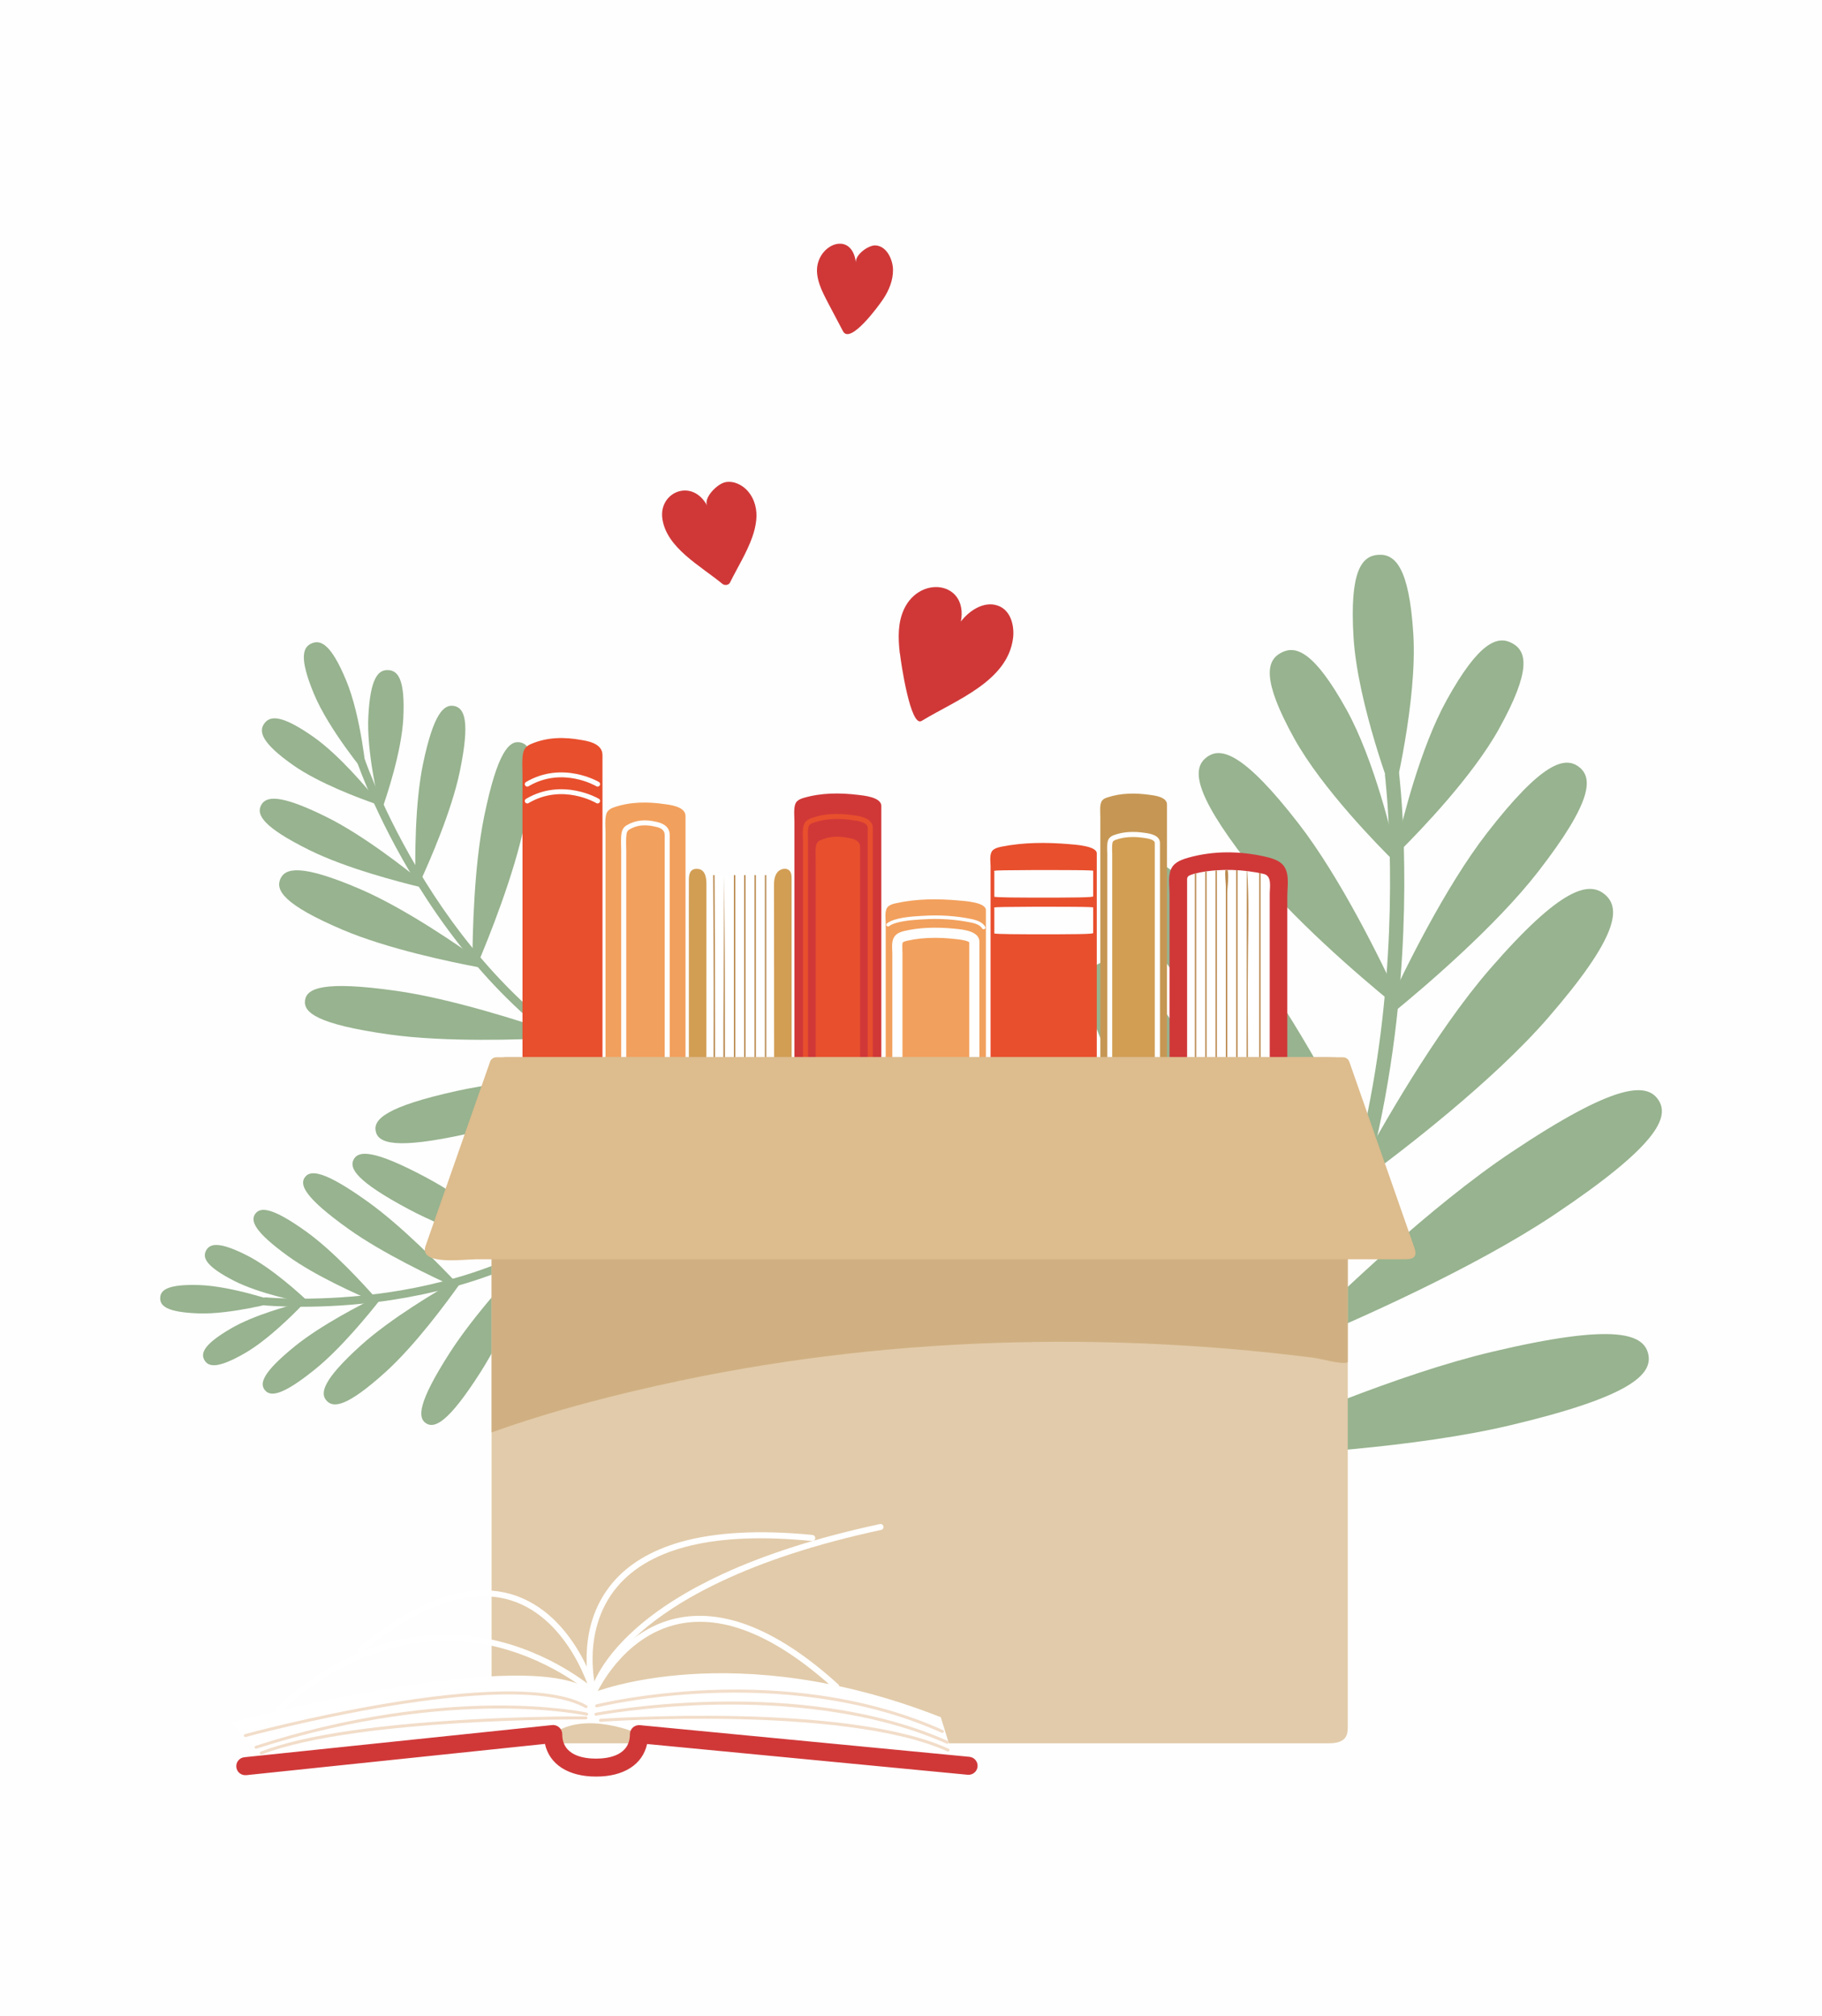 <svg width="329" height="364" viewBox="0 0 329 364" fill="none" xmlns="http://www.w3.org/2000/svg">
<path d="M332 0H-3V364H332V0Z" fill="#FEFEFE"/>
<path d="M162.463 117.852C162.17 115.203 162.096 112.454 163.234 110.006C166.115 103.786 174.849 105.027 173.51 112.219C174.886 110.391 177.565 108.464 180.134 109.335C182.611 110.174 183.199 113.141 182.923 115.27C181.896 123.049 172.647 126.385 166.408 130.174C164.408 131.381 162.683 119.612 162.518 118.103C162.481 118.003 162.481 117.936 162.463 117.852Z" fill="#D03838"/>
<path d="M135.856 96.927C136.204 95.936 136.443 94.945 136.553 93.954C136.755 92.11 136.333 90.159 135.012 88.65C134.076 87.582 132.516 86.759 130.975 87.064C129.507 87.354 126.956 89.93 127.708 91.332C125.011 86.241 118.845 88.848 119.616 93.741C120.423 98.924 126.295 102.033 130.442 105.417C130.864 105.768 131.598 105.646 131.819 105.189C133.103 102.567 134.865 99.777 135.856 96.927Z" fill="#D03838"/>
<path d="M148.701 53.07C148.15 51.941 147.71 50.759 147.563 49.526C146.921 44.365 153.784 41.238 154.554 47.406C154.371 46.016 156.83 44.209 158.132 44.313C160.224 44.47 161.234 47.024 161.252 48.709C161.27 50.586 160.536 52.427 159.472 54.008C158.573 55.364 153.508 62.244 152.224 59.812C151.343 58.126 150.444 56.458 149.563 54.773C149.269 54.2 148.976 53.644 148.701 53.07Z" fill="#D03838"/>
<path d="M255.204 114.478C255.956 126.581 251.626 144.017 251.626 144.017C251.626 144.017 245.167 127.236 244.414 115.133C243.662 103.03 245.919 100.355 248.892 100.173C251.883 99.991 254.452 102.375 255.204 114.478Z" fill="#97B38F"/>
<path d="M270.691 131.568C265.939 140.158 256.489 149.932 253.057 153.371C252.672 153.754 252.029 153.408 252.14 152.88C253.204 148.148 256.47 135.008 261.223 126.417C267.113 115.788 270.453 114.715 273.077 116.152C275.683 117.572 276.582 120.939 270.691 131.568Z" fill="#97B38F"/>
<path d="M277.738 157.393C270.086 167.258 257.241 178.196 251.791 182.655C251.149 183.183 250.231 182.491 250.58 181.727C253.516 175.375 260.874 160.251 268.526 150.386C278.435 137.61 282.564 136.518 285.096 138.465C287.647 140.395 287.647 144.617 277.738 157.393Z" fill="#97B38F"/>
<path d="M279.481 183.838C269.554 195.268 253.332 207.68 246.488 212.74C245.68 213.34 244.634 212.449 245.112 211.575C249.13 204.113 259.131 186.368 269.058 174.938C281.903 160.142 286.931 159.068 289.812 161.525C292.675 163.964 292.326 169.042 279.481 183.838Z" fill="#97B38F"/>
<path d="M280.6 219.365C266.104 229.047 244.671 238.456 235.68 242.224C234.615 242.661 233.863 241.55 234.67 240.731C241.57 233.888 258.397 217.727 272.912 208.044C291.684 195.504 297.317 195.432 299.428 198.562C301.556 201.692 299.354 206.825 280.6 219.365Z" fill="#97B38F"/>
<path d="M205.751 201.055C214.449 216.107 229.477 233.925 235.863 241.241C236.616 242.096 237.808 241.423 237.441 240.349C234.303 231.195 226.395 209.318 217.697 194.267C206.448 174.793 201.42 172.263 198.136 174.138C194.833 175.994 194.502 181.581 205.751 201.055Z" fill="#97B38F"/>
<path d="M272.618 257.366C255.608 261.388 232.23 262.717 222.468 263.117C221.312 263.172 221 261.843 222.046 261.37C230.927 257.366 252.415 248.102 269.425 244.08C291.427 238.875 296.73 240.768 297.611 244.426C298.492 248.102 294.62 252.161 272.618 257.366Z" fill="#97B38F"/>
<path d="M214.43 179.033C224.064 191.537 239.772 205.751 246.414 211.557C247.204 212.248 248.194 211.484 247.736 210.556C243.827 202.675 234.157 183.893 224.523 171.389C212.063 155.21 207.219 153.553 204.43 155.665C201.64 157.776 201.989 162.854 214.43 179.033Z" fill="#97B38F"/>
<path d="M225.239 155.664C232.927 165.583 245.864 176.558 251.259 180.981C251.883 181.49 252.764 180.817 252.433 180.089C249.516 173.773 242.139 158.576 234.45 148.657C224.541 135.881 220.413 134.789 217.88 136.736C215.33 138.666 215.33 142.906 225.239 155.664Z" fill="#97B38F"/>
<path d="M233.679 133.297C238.726 142.415 249.057 152.88 251.883 155.665C252.103 155.883 252.47 155.683 252.396 155.373C251.552 151.515 248.194 137.264 243.148 128.146C237.258 117.517 233.918 116.444 231.294 117.881C228.688 119.283 227.807 122.668 233.679 133.297Z" fill="#97B38F"/>
<path d="M215.036 272.436L213.164 270.688C237.533 244.808 246.268 210.61 249.314 186.477C252.598 160.287 250.084 140.012 250.066 139.812L252.617 139.485C252.635 139.685 255.204 160.269 251.864 186.786C249.901 202.366 246.323 216.926 241.221 230.048C234.817 246.519 226.009 260.769 215.036 272.436Z" fill="#97B38F"/>
<path d="M56.676 125.253C59.391 131.805 66.163 139.867 66.163 139.867C66.163 139.867 65.245 129.42 62.511 122.868C59.795 116.316 57.923 115.479 56.309 116.153C54.694 116.808 53.96 118.701 56.676 125.253Z" fill="#97B38F"/>
<path d="M52.932 138.156C57.648 141.469 65.117 144.217 67.814 145.145C68.108 145.254 68.365 144.908 68.163 144.654C66.383 142.451 61.3 136.354 56.584 133.042C50.748 128.947 48.73 129.238 47.721 130.64C46.712 132.041 47.115 134.061 52.932 138.156Z" fill="#97B38F"/>
<path d="M55.886 153.499C62.456 156.757 72.016 159.232 76.016 160.196C76.494 160.306 76.787 159.705 76.42 159.414C73.246 156.811 65.484 150.732 58.914 147.493C50.418 143.289 47.978 143.762 47.134 145.418C46.289 147.074 47.391 149.295 55.886 153.499Z" fill="#97B38F"/>
<path d="M61.777 167.841C69.943 171.335 81.65 173.756 86.549 174.666C87.118 174.775 87.448 174.047 86.971 173.701C82.934 170.789 73.117 164 64.97 160.506C54.419 155.992 51.501 156.684 50.62 158.704C49.739 160.724 51.207 163.327 61.777 167.841Z" fill="#97B38F"/>
<path d="M70.328 186.787C80.439 188.206 94.11 187.715 99.798 187.424C100.477 187.387 100.587 186.605 99.945 186.386C94.55 184.53 81.558 180.308 71.447 178.888C58.364 177.05 55.391 178.433 55.079 180.617C54.767 182.801 57.244 184.949 70.328 186.787Z" fill="#97B38F"/>
<path d="M104.936 158.213C104.239 168.314 100.917 181.49 99.449 186.95C99.284 187.587 98.477 187.533 98.403 186.878C97.688 181.272 96.22 167.768 96.917 157.667C97.816 144.599 99.798 141.978 102.018 142.142C104.239 142.306 105.835 145.145 104.936 158.213Z" fill="#97B38F"/>
<path d="M84.292 204.732C94.256 202.548 106.899 197.324 112.129 195.068C112.753 194.795 112.57 194.03 111.909 194.048C106.221 194.194 92.531 194.758 82.567 196.96C69.667 199.8 67.374 202.129 67.851 204.277C68.309 206.424 71.392 207.571 84.292 204.732Z" fill="#97B38F"/>
<path d="M94.697 148.858C92.862 157.867 88.256 169.315 86.256 174.047C86.017 174.611 85.302 174.465 85.302 173.846C85.32 168.714 85.577 156.393 87.43 147.402C89.816 135.754 91.944 133.643 93.944 134.043C95.963 134.443 97.082 137.192 94.697 148.858Z" fill="#97B38F"/>
<path d="M83.026 139.303C81.54 146.455 77.576 155.501 75.87 159.195C75.668 159.614 75.025 159.487 75.025 159.013C74.934 154.955 74.897 145.109 76.383 137.938C78.31 128.71 80.182 127.109 82.017 127.473C83.852 127.855 84.934 130.094 83.026 139.303Z" fill="#97B38F"/>
<path d="M72.824 129.693C72.512 135.772 69.778 143.871 69.007 146.055C68.952 146.219 68.695 146.219 68.658 146.037C68.108 143.798 66.199 135.463 66.511 129.384C66.86 122.304 68.346 120.903 70.089 120.994C71.851 121.067 73.172 122.614 72.824 129.693Z" fill="#97B38F"/>
<path d="M118.699 198.107C118.607 198.107 118.515 198.089 118.442 198.052C109.67 194.704 101.376 189.444 93.798 182.419C87.742 176.813 82.109 170.061 77.081 162.38C68.511 149.295 64.566 137.847 64.529 137.719C64.401 137.337 64.603 136.919 64.988 136.791C65.373 136.664 65.796 136.864 65.924 137.246C65.961 137.355 69.869 148.676 78.347 161.616C86.146 173.519 99.541 189.262 118.992 196.687C119.377 196.833 119.561 197.252 119.414 197.634C119.267 197.925 118.992 198.107 118.699 198.107Z" fill="#97B38F"/>
<path d="M35.885 237.146C41.72 237.346 50.069 235.071 50.069 235.071C50.069 235.071 41.904 232.232 36.068 232.032C30.233 231.832 28.967 232.942 28.93 234.343C28.875 235.763 30.049 236.946 35.885 237.146Z" fill="#97B38F"/>
<path d="M44.326 244.262C48.4 241.896 52.987 237.292 54.602 235.617C54.785 235.435 54.602 235.126 54.345 235.199C52.088 235.763 45.794 237.474 41.72 239.858C36.674 242.788 36.215 244.39 36.931 245.609C37.647 246.81 39.28 247.192 44.326 244.262Z" fill="#97B38F"/>
<path d="M56.859 247.265C61.52 243.516 66.603 237.273 68.676 234.634C68.915 234.325 68.566 233.906 68.218 234.07C65.19 235.544 58.015 239.239 53.354 242.988C47.335 247.848 46.858 249.813 47.831 250.996C48.785 252.179 50.84 252.125 56.859 247.265Z" fill="#97B38F"/>
<path d="M69.612 247.738C74.989 242.879 80.751 235.035 83.099 231.722C83.375 231.34 82.934 230.849 82.512 231.085C78.971 233.087 70.548 238.056 65.171 242.915C58.217 249.194 57.758 251.597 58.987 252.925C60.217 254.254 62.657 254.017 69.612 247.738Z" fill="#97B38F"/>
<path d="M86.733 247.811C91.21 240.804 95.449 230.539 97.156 226.226C97.357 225.716 96.807 225.371 96.421 225.771C93.21 229.138 85.65 237.31 81.173 244.317C75.374 253.38 75.411 256.038 76.952 257.002C78.494 257.967 80.953 256.857 86.733 247.811Z" fill="#97B38F"/>
<path d="M76.934 212.594C84.292 216.507 93.082 223.405 96.678 226.335C97.1 226.681 96.788 227.245 96.275 227.1C91.816 225.735 81.173 222.277 73.814 218.345C64.291 213.268 63.006 210.92 63.869 209.336C64.731 207.735 67.41 207.516 76.934 212.594Z" fill="#97B38F"/>
<path d="M104.936 243.516C106.642 235.399 106.991 224.315 107.046 219.674C107.046 219.128 106.422 219 106.202 219.492C104.385 223.751 100.202 234.052 98.495 242.169C96.275 252.67 97.266 255.146 99.027 255.528C100.825 255.91 102.716 254.017 104.936 243.516Z" fill="#97B38F"/>
<path d="M66.438 216.999C72.585 221.403 79.631 228.647 82.531 231.723C82.879 232.087 82.512 232.578 82.072 232.36C78.218 230.612 69.043 226.281 62.896 221.876C54.932 216.18 54.07 213.905 55.06 212.558C56.033 211.211 58.492 211.302 66.438 216.999Z" fill="#97B38F"/>
<path d="M55.336 222.404C60.217 225.917 65.667 231.904 67.869 234.398C68.126 234.689 67.814 235.108 67.447 234.962C64.364 233.67 56.951 230.357 52.069 226.845C45.794 222.313 45.207 220.384 46.106 219.146C47.005 217.945 49.06 217.89 55.336 222.404Z" fill="#97B38F"/>
<path d="M44.675 226.717C49.134 228.992 54.308 233.743 55.685 235.053C55.795 235.162 55.703 235.326 55.556 235.308C53.684 234.962 46.785 233.561 42.307 231.286C37.114 228.628 36.545 227.063 37.206 225.807C37.867 224.552 39.463 224.06 44.675 226.717Z" fill="#97B38F"/>
<path d="M54.455 235.945C50.418 235.945 47.941 235.708 47.904 235.708C47.5 235.672 47.207 235.308 47.243 234.907C47.28 234.507 47.647 234.216 48.051 234.252C48.143 234.27 57.96 235.18 70.53 233.288C82.09 231.54 98.403 226.954 110.514 215.088C110.808 214.796 111.267 214.815 111.56 215.088C111.854 215.379 111.835 215.834 111.56 216.125C106.074 221.494 99.321 225.862 91.467 229.102C85.191 231.686 78.218 233.579 70.731 234.725C64.272 235.708 58.547 235.945 54.455 235.945Z" fill="#97B38F"/>
<path d="M141.214 158.103C141.177 158.049 141.104 158.012 141.049 158.012C136.021 158.012 130.993 158.012 125.965 158.012V224.934C125.965 228.228 141.361 228.228 141.361 224.934C141.361 222.131 141.361 219.346 141.361 216.543C141.361 210.101 141.361 203.658 141.361 197.215C141.361 190.026 141.361 182.819 141.361 175.63C141.361 170.57 141.361 165.529 141.361 160.469C141.361 160.087 141.508 158.522 141.214 158.103Z" fill="white"/>
<path d="M125.103 157.029C124.314 157.448 124.387 158.595 124.387 159.505C124.369 162.999 124.387 166.493 124.387 170.006C124.387 176.995 124.387 184.002 124.387 190.991C124.387 201.838 124.387 212.685 124.387 223.532C124.387 224.479 124.405 225.461 124.864 226.299C125.525 227.482 126.919 228.028 128.24 228.355C131.965 229.283 135.947 229.229 139.636 228.155C140.81 227.809 142.058 227.281 142.608 226.208C142.957 225.534 142.957 224.733 142.957 223.987C142.957 202.22 142.957 180.435 142.939 158.667C142.939 158.176 142.92 157.648 142.608 157.266C142.04 156.574 140.81 156.847 140.296 157.594C139.783 158.322 139.746 159.286 139.764 160.178C139.783 181.254 139.783 202.329 139.801 223.405C139.801 223.878 139.783 224.388 139.507 224.752C139.232 225.116 138.737 225.261 138.296 225.352C135.158 226.08 131.837 226.044 128.718 225.261C128.406 225.188 128.094 225.097 127.873 224.861C127.561 224.533 127.543 224.042 127.543 223.605C127.543 202.275 127.561 180.944 127.561 159.614C127.561 158.394 127.323 156.811 125.726 156.884C125.47 156.884 125.268 156.938 125.103 157.029Z" fill="#D19E54"/>
<path d="M138.37 158.012H138.113V225.37C138.205 225.352 138.278 225.334 138.37 225.298V158.012Z" fill="#BA8A50"/>
<path d="M136.498 158.012H136.241V216.38C136.241 219.492 136.241 222.586 136.241 225.698C136.333 225.68 136.406 225.68 136.498 225.662C136.498 217.599 136.498 209.555 136.498 201.492V158.012Z" fill="#BA8A50"/>
<path d="M134.626 158.012H134.369V225.825C134.461 225.825 134.535 225.825 134.626 225.825V158.012Z" fill="#BA8A50"/>
<path d="M132.663 225.807C132.516 224.915 132.516 223.987 132.516 223.077C132.516 214.814 132.516 206.57 132.516 198.307C132.516 193.684 132.516 189.08 132.516 184.457C132.516 175.648 132.516 166.821 132.516 158.012H132.773V201.729C132.773 209.755 132.773 217.781 132.773 225.807H132.663Z" fill="#BA8A50"/>
<path d="M130.773 158.012C130.718 166.93 130.681 175.83 130.626 184.748C130.589 193.975 130.608 203.203 130.663 212.448C130.681 216.853 130.681 221.257 130.754 225.662C130.773 225.662 130.791 225.662 130.791 225.662C131.103 221.294 130.901 216.907 130.92 212.539C130.938 207.989 130.92 203.421 130.92 198.871C130.92 198.689 130.92 198.507 130.92 198.307C130.883 189.08 130.92 179.852 130.865 170.625C130.846 166.402 130.81 162.198 130.773 158.012Z" fill="#BA8A50"/>
<path d="M129.03 158.012H128.773C128.809 166.948 128.901 175.866 128.864 184.803C128.846 190.372 128.846 195.959 128.828 201.528C128.828 207.68 128.773 213.832 128.773 219.983C128.773 221.749 128.773 223.496 128.773 225.261C128.846 225.279 128.938 225.316 129.03 225.334C129.03 219.747 129.048 214.159 129.066 208.554C129.066 203.367 129.103 198.18 129.121 192.974C129.121 190.244 129.121 187.514 129.121 184.784C129.121 175.848 129.066 166.93 129.03 158.012Z" fill="#BA8A50"/>
<path d="M212.76 158.012V224.879C214.265 224.879 230.853 224.879 230.853 224.879V158.012C230.835 154.718 212.76 154.718 212.76 158.012Z" fill="white"/>
<path d="M211.164 158.031C211.017 159.141 211.182 160.397 211.182 161.398C211.182 163.691 211.182 166.002 211.182 168.295C211.182 175.848 211.182 183.42 211.182 190.973C211.182 198.635 211.182 206.279 211.182 213.941C211.182 217.563 211.182 221.203 211.182 224.825C211.182 225.079 211.182 225.352 211.366 225.553C211.568 225.771 211.898 225.807 212.192 225.807C212.834 225.807 214.357 226.08 214.357 225.079V158.722C214.357 158.431 214.522 158.176 214.797 158.067C215.164 157.903 215.77 157.703 216.706 157.521C220.468 156.811 224.468 156.957 228.175 157.794C229.716 158.14 229.276 160.16 229.276 161.398C229.276 163.472 229.276 165.547 229.276 167.604C229.276 173.937 229.276 180.289 229.276 186.623C229.276 193.63 229.276 200.637 229.276 207.644C229.276 212.594 229.276 217.545 229.276 222.495C229.276 223.35 229.276 224.224 229.276 225.079C229.276 225.48 229.606 225.807 230.01 225.807C230.707 225.807 231.863 226.08 232.34 225.407C232.725 224.879 232.45 223.187 232.45 222.44C232.45 221.494 232.45 220.529 232.45 219.583C232.45 216.889 232.45 214.214 232.45 211.52C232.45 204.368 232.45 197.197 232.45 190.044C232.45 183.092 232.45 176.14 232.45 169.187C232.45 166.748 232.45 164.291 232.45 161.853C232.45 159.869 233.056 157.084 231.184 155.737C230.432 155.191 229.532 154.937 228.633 154.718C223.991 153.626 219.073 153.572 214.504 154.882C213.678 155.119 212.852 155.41 212.192 155.956C211.531 156.502 211.274 157.23 211.164 158.031Z" fill="#D03838"/>
<path d="M225.129 157.266C225.129 170.243 225.092 183.219 225.092 196.178V224.861H225.349V194.576C225.349 187.005 225.257 179.452 225.349 171.881C225.404 167.003 225.532 162.126 225.202 157.248C225.165 157.284 225.147 157.266 225.129 157.266Z" fill="#BA8A50"/>
<path d="M227.367 157.612V173.737C227.367 184.857 227.367 195.959 227.367 207.08C227.367 213.013 227.367 218.946 227.367 224.879H227.716C227.679 224.37 227.624 223.824 227.624 223.642V220.912C227.624 219.164 227.624 217.417 227.624 215.652V205.15C227.624 198.143 227.624 191.136 227.624 184.148C227.624 175.339 227.624 166.512 227.624 157.703C227.532 157.667 227.459 157.648 227.367 157.612Z" fill="#BA8A50"/>
<path d="M223.22 157.139C223.22 160.688 223.22 176.776 223.22 178.105V224.879H223.477V193.557C223.477 181.417 223.477 169.278 223.477 157.139C223.385 157.139 223.312 157.139 223.22 157.139Z" fill="#BA8A50"/>
<path d="M221.679 157.102C221.55 157.102 221.403 157.102 221.275 157.102C221.146 157.976 221.348 159.377 221.348 160.032V164.036C221.348 166.694 221.348 169.369 221.348 172.026V224.879H221.605V161.361C221.605 160.214 221.936 158.376 221.679 157.102Z" fill="#BA8A50"/>
<path d="M219.734 157.175C219.642 157.175 219.568 157.193 219.477 157.193V202.147C219.477 209.718 219.477 217.308 219.477 224.879H219.734C219.734 211.411 219.734 197.943 219.734 184.475C219.752 175.375 219.734 166.275 219.734 157.175Z" fill="#BA8A50"/>
<path d="M217.88 157.339C217.788 157.357 217.715 157.357 217.623 157.375V224.879H217.88V157.339Z" fill="#BA8A50"/>
<path d="M216.009 157.667C215.917 157.685 215.843 157.703 215.752 157.721V198.58C215.752 203.203 215.752 207.844 215.752 212.467C215.752 216.598 215.752 220.73 215.752 224.861H216.009C216.009 224.552 216.009 224.242 216.009 223.933V157.667Z" fill="#BA8A50"/>
<path d="M159.931 232.104C159.931 229.265 159.931 226.426 159.931 223.587C159.931 217.035 159.931 210.483 159.931 203.931C159.931 196.633 159.931 189.316 159.931 182.018C159.931 176.922 159.931 171.826 159.931 166.73C159.931 165.784 159.656 164.255 160.426 163.636C160.83 163.308 161.344 163.181 161.858 163.072C165.583 162.253 169.436 162.253 173.216 162.599C174.171 162.69 178.024 162.908 178.024 164.328C178.024 166.967 178.024 169.606 178.024 172.245C178.024 178.396 178.024 184.566 178.024 190.718C178.024 197.797 178.024 204.859 178.024 211.939C178.024 217.308 178.024 222.677 178.024 228.064C178.024 229.047 178.024 230.03 178.024 231.012C178.024 232.705 177.272 233.488 175.455 233.906C172.574 234.561 169.62 234.762 166.665 234.543C165.326 234.434 159.931 234.252 159.931 232.104Z" fill="#F2A05D"/>
<path d="M168.977 229.484C168.354 229.484 167.748 229.465 167.124 229.411C167.051 229.411 166.959 229.393 166.849 229.393C165.142 229.265 161.124 228.974 161.124 226.481V172.026C161.124 171.899 161.124 171.735 161.105 171.553C161.069 170.679 160.995 169.46 161.821 168.768C162.28 168.368 162.83 168.204 163.307 168.095C165.913 167.476 168.867 167.349 172.335 167.676L172.501 167.695C173.803 167.822 176.85 168.095 176.85 170.024V225.552C176.85 227.354 176.005 228.392 174.17 228.847C172.464 229.283 170.721 229.484 168.977 229.484ZM168.794 169.333C166.941 169.333 165.271 169.515 163.729 169.879C163.454 169.951 163.179 170.024 163.032 170.152C162.885 170.315 162.922 171.134 162.94 171.48C162.959 171.68 162.959 171.862 162.959 172.044V226.481C162.959 226.572 163.069 227.281 166.996 227.573C167.106 227.573 167.216 227.591 167.289 227.591C169.455 227.773 171.62 227.609 173.73 227.081C174.739 226.826 175.015 226.517 175.015 225.552V170.133C174.868 170.006 174.317 169.715 172.335 169.533L172.152 169.515C170.959 169.387 169.84 169.333 168.794 169.333Z" fill="#FEFEFE"/>
<path d="M160.041 229.793C160.041 229.884 160.078 229.975 160.169 230.03C161.491 231.067 164.665 231.267 166.207 231.358C166.353 231.358 166.482 231.376 166.574 231.376C169.565 231.595 172.537 231.395 175.437 230.794C176.703 230.539 177.474 230.121 177.877 229.429C177.969 229.283 177.914 229.083 177.767 228.992C177.62 228.901 177.418 228.956 177.327 229.101C177.015 229.629 176.373 229.957 175.29 230.175C172.446 230.758 169.528 230.94 166.592 230.739C166.482 230.739 166.353 230.721 166.207 230.721C164.849 230.63 161.693 230.448 160.536 229.52C160.408 229.411 160.206 229.429 160.096 229.575C160.059 229.647 160.041 229.72 160.041 229.793Z" fill="#FEFEFE"/>
<path d="M160.041 166.966C160.041 167.039 160.059 167.112 160.114 167.167C160.225 167.294 160.426 167.33 160.555 167.221C161.711 166.311 164.885 166.111 166.225 166.02C166.372 166.02 166.5 166.002 166.61 166.002C169.546 165.802 172.464 165.984 175.308 166.566C176.391 166.784 177.033 167.112 177.345 167.64C177.437 167.785 177.639 167.84 177.785 167.749C177.932 167.658 177.987 167.458 177.896 167.312C177.474 166.639 176.721 166.22 175.455 165.947C172.556 165.347 169.583 165.165 166.592 165.365C166.482 165.365 166.353 165.383 166.225 165.383C164.702 165.474 161.509 165.674 160.188 166.712C160.078 166.784 160.041 166.875 160.041 166.966Z" fill="#FEFEFE"/>
<path d="M198.686 213.013C198.686 210.173 198.686 207.334 198.686 204.495C198.686 197.943 198.686 191.391 198.686 184.839C198.686 177.541 198.686 170.224 198.686 162.926C198.686 157.83 198.686 152.734 198.686 147.638C198.686 146.692 198.503 145.163 199.016 144.544C199.292 144.217 199.622 144.089 199.971 143.98C202.448 143.161 205.017 143.161 207.531 143.507C208.173 143.598 210.724 143.816 210.724 145.236C210.724 147.875 210.724 150.514 210.724 153.153C210.724 159.304 210.724 165.474 210.724 171.626C210.724 178.706 210.724 185.767 210.724 192.847C210.724 198.216 210.724 203.585 210.724 208.972C210.724 209.955 210.724 210.938 210.724 211.921C210.724 213.613 210.228 214.396 209.017 214.814C207.109 215.47 205.127 215.67 203.182 215.451C202.264 215.342 198.686 215.142 198.686 213.013Z" fill="#C69754"/>
<path d="M200.393 206.133C200.393 203.876 200.393 201.62 200.393 199.345C200.393 194.139 200.393 188.916 200.393 183.711C200.393 177.905 200.393 172.099 200.393 166.275C200.393 162.217 200.393 158.158 200.393 154.099C200.393 153.353 200.264 152.134 200.631 151.642C200.815 151.388 201.072 151.278 201.31 151.187C203.072 150.532 204.907 150.532 206.723 150.823C207.182 150.896 208.999 151.078 208.999 152.188C208.999 154.281 208.999 156.374 208.999 158.486C208.999 163.381 208.999 168.295 208.999 173.191C208.999 178.815 208.999 184.439 208.999 190.063C208.999 194.34 208.999 198.617 208.999 202.894C208.999 203.676 208.999 204.459 208.999 205.241C208.999 206.588 208.65 207.207 207.769 207.553C206.412 208.062 204.999 208.244 203.586 208.062C202.962 207.99 200.393 207.844 200.393 206.133Z" fill="#D19E54"/>
<path d="M204.705 208.59C204.32 208.59 203.934 208.572 203.549 208.517C203.494 208.517 203.439 208.499 203.384 208.499C202.54 208.408 199.952 208.117 199.952 206.133V154.118C199.952 153.972 199.952 153.808 199.934 153.644C199.916 152.825 199.879 151.915 200.264 151.388C200.558 151.005 200.943 150.86 201.145 150.787C202.778 150.186 204.613 150.059 206.778 150.387L206.889 150.405C207.531 150.496 209.458 150.769 209.458 152.207V205.26C209.458 206.77 208.999 207.589 207.935 207.99C206.889 208.39 205.788 208.59 204.705 208.59ZM204.576 151.133C203.439 151.133 202.411 151.297 201.457 151.642C201.237 151.733 201.09 151.788 200.98 151.934C200.778 152.207 200.815 153.044 200.815 153.608C200.815 153.79 200.833 153.954 200.833 154.118V206.133C200.833 207.171 202.228 207.462 203.457 207.589C203.531 207.589 203.586 207.607 203.641 207.607C204.962 207.789 206.301 207.626 207.586 207.134C208.191 206.898 208.522 206.534 208.522 205.26V152.225C208.522 151.57 207.182 151.388 206.742 151.315L206.632 151.297C205.916 151.187 205.237 151.133 204.576 151.133Z" fill="#FEFEFE"/>
<path d="M143.453 224.206C143.453 220.912 143.453 217.617 143.453 214.305C143.453 206.697 143.453 199.09 143.453 191.5C143.453 183.019 143.453 174.538 143.453 166.075C143.453 160.16 143.453 154.245 143.453 148.312C143.453 147.22 143.214 145.454 143.875 144.726C144.223 144.362 144.682 144.199 145.104 144.071C148.334 143.125 151.673 143.125 154.976 143.525C155.802 143.634 159.142 143.889 159.142 145.527C159.142 148.585 159.142 151.642 159.142 154.7C159.142 161.853 159.142 169.005 159.142 176.158C159.142 184.366 159.142 192.574 159.142 200.782C159.142 207.025 159.142 213.249 159.142 219.492C159.142 220.639 159.142 221.785 159.142 222.932C159.142 224.897 158.5 225.807 156.903 226.299C154.408 227.063 151.82 227.3 149.288 227.027C148.132 226.918 143.453 226.699 143.453 224.206Z" fill="#D03838"/>
<path d="M147.288 216.98C147.288 214.287 147.288 211.612 147.288 208.918C147.288 202.73 147.288 196.524 147.288 190.336C147.288 183.438 147.288 176.522 147.288 169.624C147.288 164.801 147.288 159.978 147.288 155.155C147.288 154.263 147.159 152.826 147.508 152.243C147.691 151.934 147.912 151.806 148.132 151.715C149.783 150.951 151.49 150.951 153.178 151.279C153.6 151.37 155.307 151.57 155.307 152.917C155.307 155.41 155.307 157.903 155.307 160.397C155.307 166.221 155.307 172.045 155.307 177.869C155.307 184.548 155.307 191.246 155.307 197.925C155.307 203.003 155.307 208.081 155.307 213.158C155.307 214.087 155.307 215.015 155.307 215.961C155.307 217.563 154.976 218.309 154.169 218.691C152.903 219.31 151.582 219.51 150.279 219.292C149.673 219.183 147.288 219.001 147.288 216.98Z" fill="#E84F2D"/>
<path d="M151.306 223.478C150.793 223.478 150.279 223.441 149.747 223.387C149.673 223.387 149.6 223.369 149.508 223.369C148.279 223.241 144.994 222.877 144.994 220.402V151.97C144.994 151.788 144.994 151.57 144.976 151.333C144.939 150.296 144.902 149.094 145.398 148.457C145.728 148.021 146.15 147.857 146.535 147.711C148.719 146.928 151.196 146.765 154.096 147.201L154.242 147.22C155.068 147.329 157.601 147.675 157.601 149.458V219.237C157.601 221.185 157.032 222.186 155.637 222.695C154.224 223.205 152.774 223.478 151.306 223.478ZM151.141 147.875C149.563 147.875 148.15 148.111 146.847 148.566C146.572 148.657 146.315 148.767 146.132 149.003C145.838 149.386 145.856 150.496 145.893 151.296C145.893 151.533 145.912 151.752 145.912 151.952V220.384C145.912 221.876 148.022 222.276 149.618 222.44C149.71 222.458 149.802 222.459 149.875 222.477C151.71 222.713 153.545 222.495 155.325 221.84C156.188 221.53 156.683 221.003 156.683 219.237V149.44C156.683 148.457 154.756 148.184 154.114 148.111L153.967 148.093C152.976 147.948 152.04 147.875 151.141 147.875Z" fill="#E84F2D"/>
<path d="M178.868 219.619C178.868 216.871 178.868 214.123 178.868 211.375C178.868 205.041 178.868 198.708 178.868 192.374C178.868 185.312 178.868 178.251 178.868 171.189C178.868 166.257 178.868 161.325 178.868 156.393C178.868 155.483 178.574 154.008 179.4 153.408C179.822 153.098 180.373 152.971 180.905 152.862C184.85 152.079 188.942 152.079 192.961 152.407C193.97 152.498 198.044 152.716 198.044 154.081C198.044 156.629 198.044 159.177 198.044 161.725C198.044 167.677 198.044 173.628 198.044 179.598C198.044 186.441 198.044 193.266 198.044 200.109C198.044 205.296 198.044 210.501 198.044 215.688C198.044 216.635 198.044 217.599 198.044 218.546C198.044 220.184 197.255 220.948 195.31 221.348C192.264 221.985 189.107 222.186 186.006 221.967C184.575 221.858 178.868 221.694 178.868 219.619Z" fill="#E84F2D"/>
<path d="M179.547 161.907C179.547 161.707 179.547 161.507 179.547 161.325C179.547 160.87 179.547 160.415 179.547 159.96C179.547 159.45 179.547 158.959 179.547 158.449C179.547 158.103 179.547 157.739 179.547 157.393C179.547 157.321 179.272 157.23 180.042 157.175C180.446 157.157 180.942 157.139 181.455 157.139C185.125 157.084 188.924 157.084 192.667 157.102C193.603 157.102 197.401 157.12 197.401 157.23C197.401 157.412 197.401 157.594 197.401 157.776C197.401 158.194 197.401 158.631 197.401 159.05C197.401 159.541 197.401 160.032 197.401 160.524C197.401 160.888 197.401 161.27 197.401 161.634C197.401 161.707 197.401 161.761 197.401 161.834C197.401 161.943 196.667 161.998 194.869 162.034C192.043 162.071 189.107 162.089 186.208 162.071C184.85 162.071 179.547 162.053 179.547 161.907Z" fill="#FEFEFE"/>
<path d="M179.547 168.532C179.547 168.332 179.547 168.132 179.547 167.95C179.547 167.495 179.547 167.04 179.547 166.585C179.547 166.075 179.547 165.584 179.547 165.074C179.547 164.728 179.547 164.364 179.547 164.018C179.547 163.946 179.272 163.855 180.042 163.8C180.446 163.782 180.942 163.764 181.455 163.764C185.125 163.709 188.924 163.709 192.667 163.727C193.603 163.727 197.401 163.745 197.401 163.855C197.401 164.037 197.401 164.219 197.401 164.401C197.401 164.819 197.401 165.256 197.401 165.675C197.401 166.166 197.401 166.657 197.401 167.149C197.401 167.513 197.401 167.895 197.401 168.259C197.401 168.332 197.401 168.386 197.401 168.459C197.401 168.568 196.667 168.623 194.869 168.659C192.043 168.696 189.107 168.714 186.208 168.696C184.85 168.696 179.547 168.678 179.547 168.532Z" fill="#FEFEFE"/>
<path d="M179.547 217.272C179.547 217.071 179.547 216.871 179.547 216.689C179.547 216.234 179.547 215.779 179.547 215.324C179.547 214.814 179.547 214.323 179.547 213.814C179.547 213.468 179.547 213.104 179.547 212.758C179.547 212.685 179.272 212.594 180.042 212.54C180.446 212.521 180.942 212.503 181.455 212.503C185.125 212.448 188.924 212.448 192.667 212.467C193.603 212.467 197.401 212.485 197.401 212.594C197.401 212.776 197.401 212.958 197.401 213.14C197.401 213.559 197.401 213.995 197.401 214.414C197.401 214.905 197.401 215.397 197.401 215.888C197.401 216.252 197.401 216.635 197.401 216.999C197.401 217.071 197.401 217.126 197.401 217.199C197.401 217.308 196.667 217.362 194.869 217.399C192.043 217.435 189.107 217.453 186.208 217.435C184.85 217.435 179.547 217.417 179.547 217.272Z" fill="#FEFEFE"/>
<path d="M109.34 231.832C109.34 228.283 109.34 224.752 109.34 221.203C109.34 213.031 109.34 204.877 109.34 196.706C109.34 187.606 109.34 178.506 109.34 169.387C109.34 163.036 109.34 156.684 109.34 150.314C109.34 149.149 109.12 147.238 109.744 146.474C110.074 146.073 110.478 145.909 110.881 145.764C113.854 144.745 116.919 144.745 119.946 145.181C120.717 145.291 123.781 145.564 123.781 147.329C123.781 150.623 123.781 153.899 123.781 157.193C123.781 164.874 123.781 172.554 123.781 180.235C123.781 189.043 123.781 197.87 123.781 206.679C123.781 213.377 123.781 220.074 123.781 226.772C123.781 228.01 123.781 229.229 123.781 230.467C123.781 232.578 123.194 233.561 121.726 234.07C119.432 234.889 117.065 235.144 114.735 234.853C113.634 234.744 109.34 234.507 109.34 231.832Z" fill="#F2A05D"/>
<path d="M94.348 242.697C94.348 238.238 94.348 233.779 94.348 229.32C94.348 219.037 94.348 208.754 94.348 198.471C94.348 187.005 94.348 175.539 94.348 164.073C94.348 156.065 94.348 148.075 94.348 140.067C94.348 138.593 94.128 136.191 94.752 135.226C95.082 134.716 95.486 134.516 95.889 134.334C98.862 133.06 101.927 133.06 104.954 133.606C105.725 133.752 108.789 134.098 108.789 136.318C108.789 138.211 108.789 140.085 108.789 141.978C108.789 144.235 108.789 146.474 108.789 148.73C108.789 158.395 108.789 168.077 108.789 177.741C108.789 188.843 108.789 199.945 108.789 211.047C108.789 219.474 108.789 227.918 108.789 236.345C108.789 237.892 108.789 239.439 108.789 240.986C108.789 243.643 108.202 244.881 106.734 245.536C104.441 246.555 102.073 246.883 99.743 246.537C98.642 246.355 94.348 246.064 94.348 242.697Z" fill="#E84F2D"/>
<path d="M116.552 231.813C116.185 231.813 115.818 231.777 115.451 231.704C115.414 231.704 115.359 231.686 115.304 231.668C114.533 231.522 112.166 231.104 112.166 228.465V153.535C112.166 153.317 112.166 153.08 112.148 152.844C112.129 151.733 112.092 150.478 112.423 149.804C112.643 149.349 112.937 149.131 113.23 148.967C114.753 148.093 116.478 147.893 118.497 148.385L118.588 148.403C120.148 148.749 120.937 149.549 120.937 150.805V227.227C120.937 228.974 120.717 230.266 119.598 230.94C118.588 231.504 117.579 231.813 116.552 231.813ZM116.423 149.022C115.414 149.022 114.533 149.258 113.689 149.75C113.505 149.859 113.377 149.95 113.249 150.205C113.028 150.678 113.047 151.915 113.065 152.825C113.065 153.08 113.083 153.317 113.083 153.535V228.465C113.083 230.121 114.276 230.558 115.469 230.776C115.542 230.794 115.597 230.794 115.652 230.812C116.808 231.049 117.983 230.831 119.121 230.139C119.653 229.811 120.02 229.193 120.02 227.209V150.787C120.02 149.768 119.194 149.458 118.387 149.276C118.35 149.276 118.313 149.258 118.276 149.258C117.616 149.094 116.992 149.022 116.423 149.022Z" fill="#FEFEFE"/>
<path d="M95.229 142.033C95.064 142.033 94.917 141.96 94.825 141.814C94.697 141.596 94.77 141.323 94.99 141.195C101.578 137.319 108.092 141.159 108.147 141.195C108.367 141.323 108.441 141.614 108.294 141.814C108.165 142.033 107.872 142.105 107.67 141.96C107.615 141.923 101.559 138.356 95.449 141.96C95.394 142.014 95.32 142.033 95.229 142.033Z" fill="#FEFEFE"/>
<path d="M95.229 145.072C95.064 145.072 94.917 144.999 94.825 144.854C94.697 144.635 94.77 144.362 94.99 144.235C101.578 140.358 108.092 144.199 108.147 144.235C108.367 144.362 108.441 144.654 108.294 144.854C108.165 145.072 107.872 145.145 107.67 144.999C107.615 144.963 101.559 141.396 95.449 144.999C95.394 145.054 95.32 145.072 95.229 145.072Z" fill="#FEFEFE"/>
<path d="M101.358 240.586C99.413 240.586 97.211 240.149 95.009 238.857C94.788 238.729 94.715 238.456 94.844 238.238C94.972 238.02 95.247 237.947 95.467 238.074C101.56 241.678 107.615 238.111 107.688 238.074C107.909 237.947 108.184 238.02 108.312 238.22C108.441 238.438 108.367 238.711 108.166 238.839C108.111 238.875 105.23 240.586 101.358 240.586Z" fill="#FEFEFE"/>
<path d="M101.358 237.546C99.413 237.546 97.211 237.11 95.009 235.817C94.788 235.69 94.715 235.417 94.844 235.199C94.972 234.98 95.247 234.907 95.467 235.035C101.56 238.638 107.615 235.071 107.688 235.035C107.909 234.907 108.184 234.98 108.312 235.18C108.441 235.399 108.367 235.672 108.166 235.799C108.111 235.836 105.23 237.546 101.358 237.546Z" fill="#FEFEFE"/>
<path d="M243.332 193.393C243.625 194.813 243.277 196.524 243.24 197.816C243.148 201.747 243.368 205.769 243.368 209.737C243.368 218.018 243.368 226.299 243.368 234.598C243.368 250.96 243.368 267.322 243.368 283.665C243.368 292.984 243.368 302.32 243.368 311.639C243.368 312.349 243.35 313.113 242.946 313.695C242.286 314.66 240.909 314.769 239.717 314.769C201.622 314.769 163.527 314.769 125.451 314.769C114.423 314.769 103.394 314.769 92.366 314.769C91.192 314.769 89.816 314.678 89.173 313.695C88.788 313.113 88.769 312.385 88.769 311.693C88.769 275.257 88.769 238.802 88.769 202.366C88.769 199.381 88.769 196.396 88.769 193.393C88.769 192.01 89.907 190.9 91.284 190.9C124.332 190.9 157.38 190.9 190.447 190.9C206.778 190.9 223.11 190.9 239.46 190.9C240.157 190.9 240.873 190.9 241.533 191.173C242.634 191.592 243.13 192.429 243.332 193.393Z" fill="#E2CBAA"/>
<path d="M243.368 193.393V245.973C242.322 246.446 238.45 245.3 237.093 245.136C234.579 244.826 232.065 244.535 229.551 244.262C224.523 243.734 219.477 243.298 214.412 242.988C204.099 242.333 193.768 242.115 183.437 242.369C163.105 242.843 142.829 245.081 122.937 249.267C111.377 251.706 99.871 254.654 88.769 258.64V193.411C88.769 192.028 89.907 190.918 91.284 190.918H240.836C242.231 190.882 243.368 192.01 243.368 193.393Z" fill="#D0B082"/>
<path d="M254.415 227.336C254.213 227.354 254.011 227.373 253.828 227.373C211.054 227.373 168.262 227.373 125.488 227.373C118.827 227.373 112.166 227.373 105.505 227.373C99.009 227.373 92.513 227.373 86.017 227.373C83.797 227.373 75.576 228.556 76.842 224.97C80.732 213.886 84.604 202.785 88.494 191.701C88.659 191.209 89.118 190.9 89.632 190.9H242.506C243.02 190.9 243.478 191.228 243.644 191.701C247.57 202.876 251.461 214.068 255.388 225.261C255.571 225.789 255.736 226.39 255.424 226.845C255.204 227.173 254.819 227.3 254.415 227.336Z" fill="#DDBC8D"/>
<path d="M48.033 317.863L41.739 311.02C41.739 311.02 96.403 296.369 107.175 305.596C107.175 305.596 132.424 295.331 169.877 310.055L172.225 317.663L115.359 313.058C115.359 313.058 105.835 308.763 99.853 313.058L48.033 317.863Z" fill="white"/>
<path d="M107.615 320.775C102.587 320.775 99.211 318.555 98.403 314.878L44.473 320.52C43.574 320.611 42.766 319.974 42.675 319.064C42.583 318.172 43.225 317.372 44.142 317.281L99.706 311.475C100.165 311.42 100.624 311.584 100.972 311.893C101.321 312.203 101.523 312.64 101.523 313.113C101.523 316.971 105.34 317.535 107.633 317.535C109.909 317.535 113.744 316.953 113.744 313.113C113.744 312.658 113.946 312.221 114.276 311.912C114.625 311.602 115.084 311.457 115.542 311.493L175.051 317.208C175.951 317.299 176.611 318.1 176.519 318.991C176.428 319.883 175.62 320.538 174.721 320.447L116.845 314.896C116.038 318.573 112.661 320.793 107.615 320.775Z" fill="#D03838"/>
<path d="M50.198 309.254C50.051 309.254 49.904 309.2 49.794 309.072C49.592 308.854 49.611 308.508 49.831 308.308C54.694 303.922 59.758 300.591 64.951 298.389C64.86 298.353 64.786 298.298 64.713 298.225C64.511 297.989 64.548 297.643 64.786 297.461C75.429 288.707 84.806 285.503 92.623 287.942C95.192 288.743 97.596 290.181 99.761 292.183C101.468 293.784 103.046 295.75 104.404 298.025C106.734 301.902 107.689 305.305 107.725 305.451C107.799 305.687 107.689 305.924 107.487 306.051C107.285 306.179 107.01 306.16 106.826 305.997C106.808 305.978 105.138 304.468 102.22 302.666C99.541 301.01 95.21 298.753 89.871 297.406C80.475 295.04 66.016 295.149 50.565 309.109C50.455 309.218 50.326 309.254 50.198 309.254ZM80.494 295.149C83.723 295.149 86.953 295.55 90.183 296.369C95.651 297.752 100.073 300.063 102.826 301.774C104.184 302.611 105.266 303.376 106.055 303.976C105.542 302.63 104.697 300.646 103.431 298.553C101.376 295.131 97.761 290.672 92.275 288.961C84.898 286.668 75.998 289.708 65.777 298.025C67.741 297.242 69.741 296.605 71.741 296.132C74.64 295.495 77.558 295.149 80.494 295.149Z" fill="white"/>
<path d="M107.193 306.142C107.175 306.142 107.175 306.142 107.156 306.142C106.918 306.124 106.734 305.96 106.661 305.742C106.624 305.632 105.835 302.83 105.927 298.971C105.982 296.696 106.312 294.53 106.936 292.528C107.725 290.017 108.955 287.742 110.606 285.794C113.469 282.391 117.634 279.916 122.937 278.405C129.213 276.64 137.214 276.203 146.719 277.149C147.013 277.186 147.233 277.441 147.214 277.75C147.178 278.041 146.921 278.26 146.609 278.241C129.36 276.531 117.524 279.315 111.45 286.504C107.927 290.672 107.083 295.604 107.01 298.989C106.955 301.064 107.175 302.848 107.395 304.013C108.001 302.939 108.991 301.337 110.423 299.645C111.909 297.897 113.542 296.405 115.285 295.204C117.469 293.711 119.836 292.674 122.314 292.164C126.222 291.345 130.461 291.746 134.902 293.384C140.076 295.295 145.618 298.898 151.362 304.122C151.582 304.322 151.6 304.668 151.398 304.886C151.196 305.105 150.848 305.123 150.628 304.923C140.186 295.44 130.736 291.491 122.57 293.22C117.267 294.33 113.524 297.697 111.304 300.318C108.881 303.175 107.707 305.814 107.689 305.851C107.597 306.015 107.395 306.142 107.193 306.142Z" fill="white"/>
<path d="M107.193 306.142C107.156 306.142 107.12 306.142 107.083 306.124C106.789 306.069 106.588 305.778 106.661 305.487C106.698 305.287 107.744 300.336 114.772 294.094C118.845 290.472 124.13 287.141 130.461 284.211C138.351 280.571 147.912 277.532 158.885 275.184C159.179 275.129 159.472 275.311 159.527 275.603C159.582 275.894 159.399 276.185 159.105 276.24C134.571 281.499 121.892 289.234 115.579 294.804C112.019 297.952 110.074 300.737 109.065 302.52C107.982 304.45 107.725 305.669 107.707 305.669C107.67 305.96 107.45 306.142 107.193 306.142Z" fill="white"/>
<path d="M44.308 313.641C44.179 313.641 44.069 313.568 44.051 313.44C44.014 313.295 44.087 313.149 44.234 313.113C44.344 313.076 56.309 309.837 69.796 307.58C77.723 306.251 84.641 305.523 90.329 305.414C97.486 305.269 102.734 306.106 105.945 307.908C106.074 307.98 106.129 308.144 106.055 308.272C105.982 308.399 105.817 308.454 105.688 308.381C102.551 306.634 97.394 305.815 90.348 305.96C84.678 306.069 77.796 306.797 69.906 308.108C56.437 310.365 44.51 313.586 44.399 313.622C44.363 313.641 44.344 313.641 44.308 313.641Z" fill="#F2DDC9"/>
<path d="M46.234 315.752C46.124 315.752 46.014 315.679 45.977 315.57C45.922 315.424 46.014 315.279 46.161 315.224C54.217 312.621 62.382 310.692 70.42 309.473C76.842 308.508 83.21 307.999 89.32 307.944C99.743 307.871 105.945 309.218 106 309.236C106.147 309.273 106.239 309.418 106.202 309.564C106.165 309.709 106.019 309.8 105.872 309.764C105.817 309.746 99.67 308.417 89.302 308.49C79.742 308.563 64.511 309.855 46.326 315.734C46.289 315.752 46.253 315.752 46.234 315.752Z" fill="#F2DDC9"/>
<path d="M47.17 316.789C47.06 316.789 46.95 316.716 46.913 316.625C46.858 316.48 46.932 316.334 47.06 316.28C50.987 314.751 56.529 313.459 63.52 312.458C69.099 311.657 75.613 311.02 82.898 310.583C95.284 309.837 105.707 309.91 105.799 309.91C105.945 309.91 106.074 310.037 106.074 310.183C106.074 310.328 105.945 310.456 105.799 310.456C105.688 310.456 95.284 310.383 82.934 311.129C71.539 311.821 56.088 313.349 47.262 316.789C47.244 316.771 47.207 316.789 47.17 316.789Z" fill="#F2DDC9"/>
<path d="M170.17 312.894C170.134 312.894 170.097 312.894 170.06 312.876C155.142 306.16 139.03 305.268 128.112 305.705C116.295 306.178 107.89 308.253 107.799 308.271C107.652 308.308 107.505 308.217 107.468 308.071C107.432 307.926 107.523 307.78 107.67 307.744C107.762 307.725 116.203 305.632 128.075 305.159C135.048 304.886 141.838 305.214 148.224 306.142C156.224 307.307 163.638 309.4 170.28 312.385C170.427 312.439 170.482 312.603 170.409 312.749C170.372 312.821 170.262 312.894 170.17 312.894Z" fill="#F2DDC9"/>
<path d="M171.051 314.86C171.014 314.86 170.978 314.86 170.941 314.842C156.995 308.617 140.535 307.58 129.195 307.798C116.882 308.035 107.762 309.764 107.67 309.782C107.523 309.819 107.377 309.709 107.358 309.564C107.322 309.418 107.432 309.273 107.579 309.254C107.67 309.236 116.827 307.489 129.176 307.252C136.425 307.107 143.361 307.507 149.747 308.435C157.747 309.6 164.959 311.584 171.161 314.35C171.308 314.405 171.363 314.569 171.29 314.714C171.253 314.805 171.161 314.86 171.051 314.86Z" fill="#F2DDC9"/>
<path d="M171.198 316.261C171.161 316.261 171.125 316.261 171.088 316.243C161.564 311.893 145.049 310.656 132.883 310.401C119.671 310.11 108.569 310.874 108.459 310.892C108.312 310.91 108.184 310.783 108.166 310.637C108.147 310.492 108.276 310.364 108.423 310.346C108.533 310.346 119.653 309.582 132.883 309.855C140.664 310.019 147.637 310.51 153.619 311.311C161.105 312.312 167.069 313.804 171.308 315.752C171.436 315.806 171.51 315.97 171.437 316.116C171.4 316.188 171.308 316.261 171.198 316.261Z" fill="#F2DDC9"/>
</svg>
